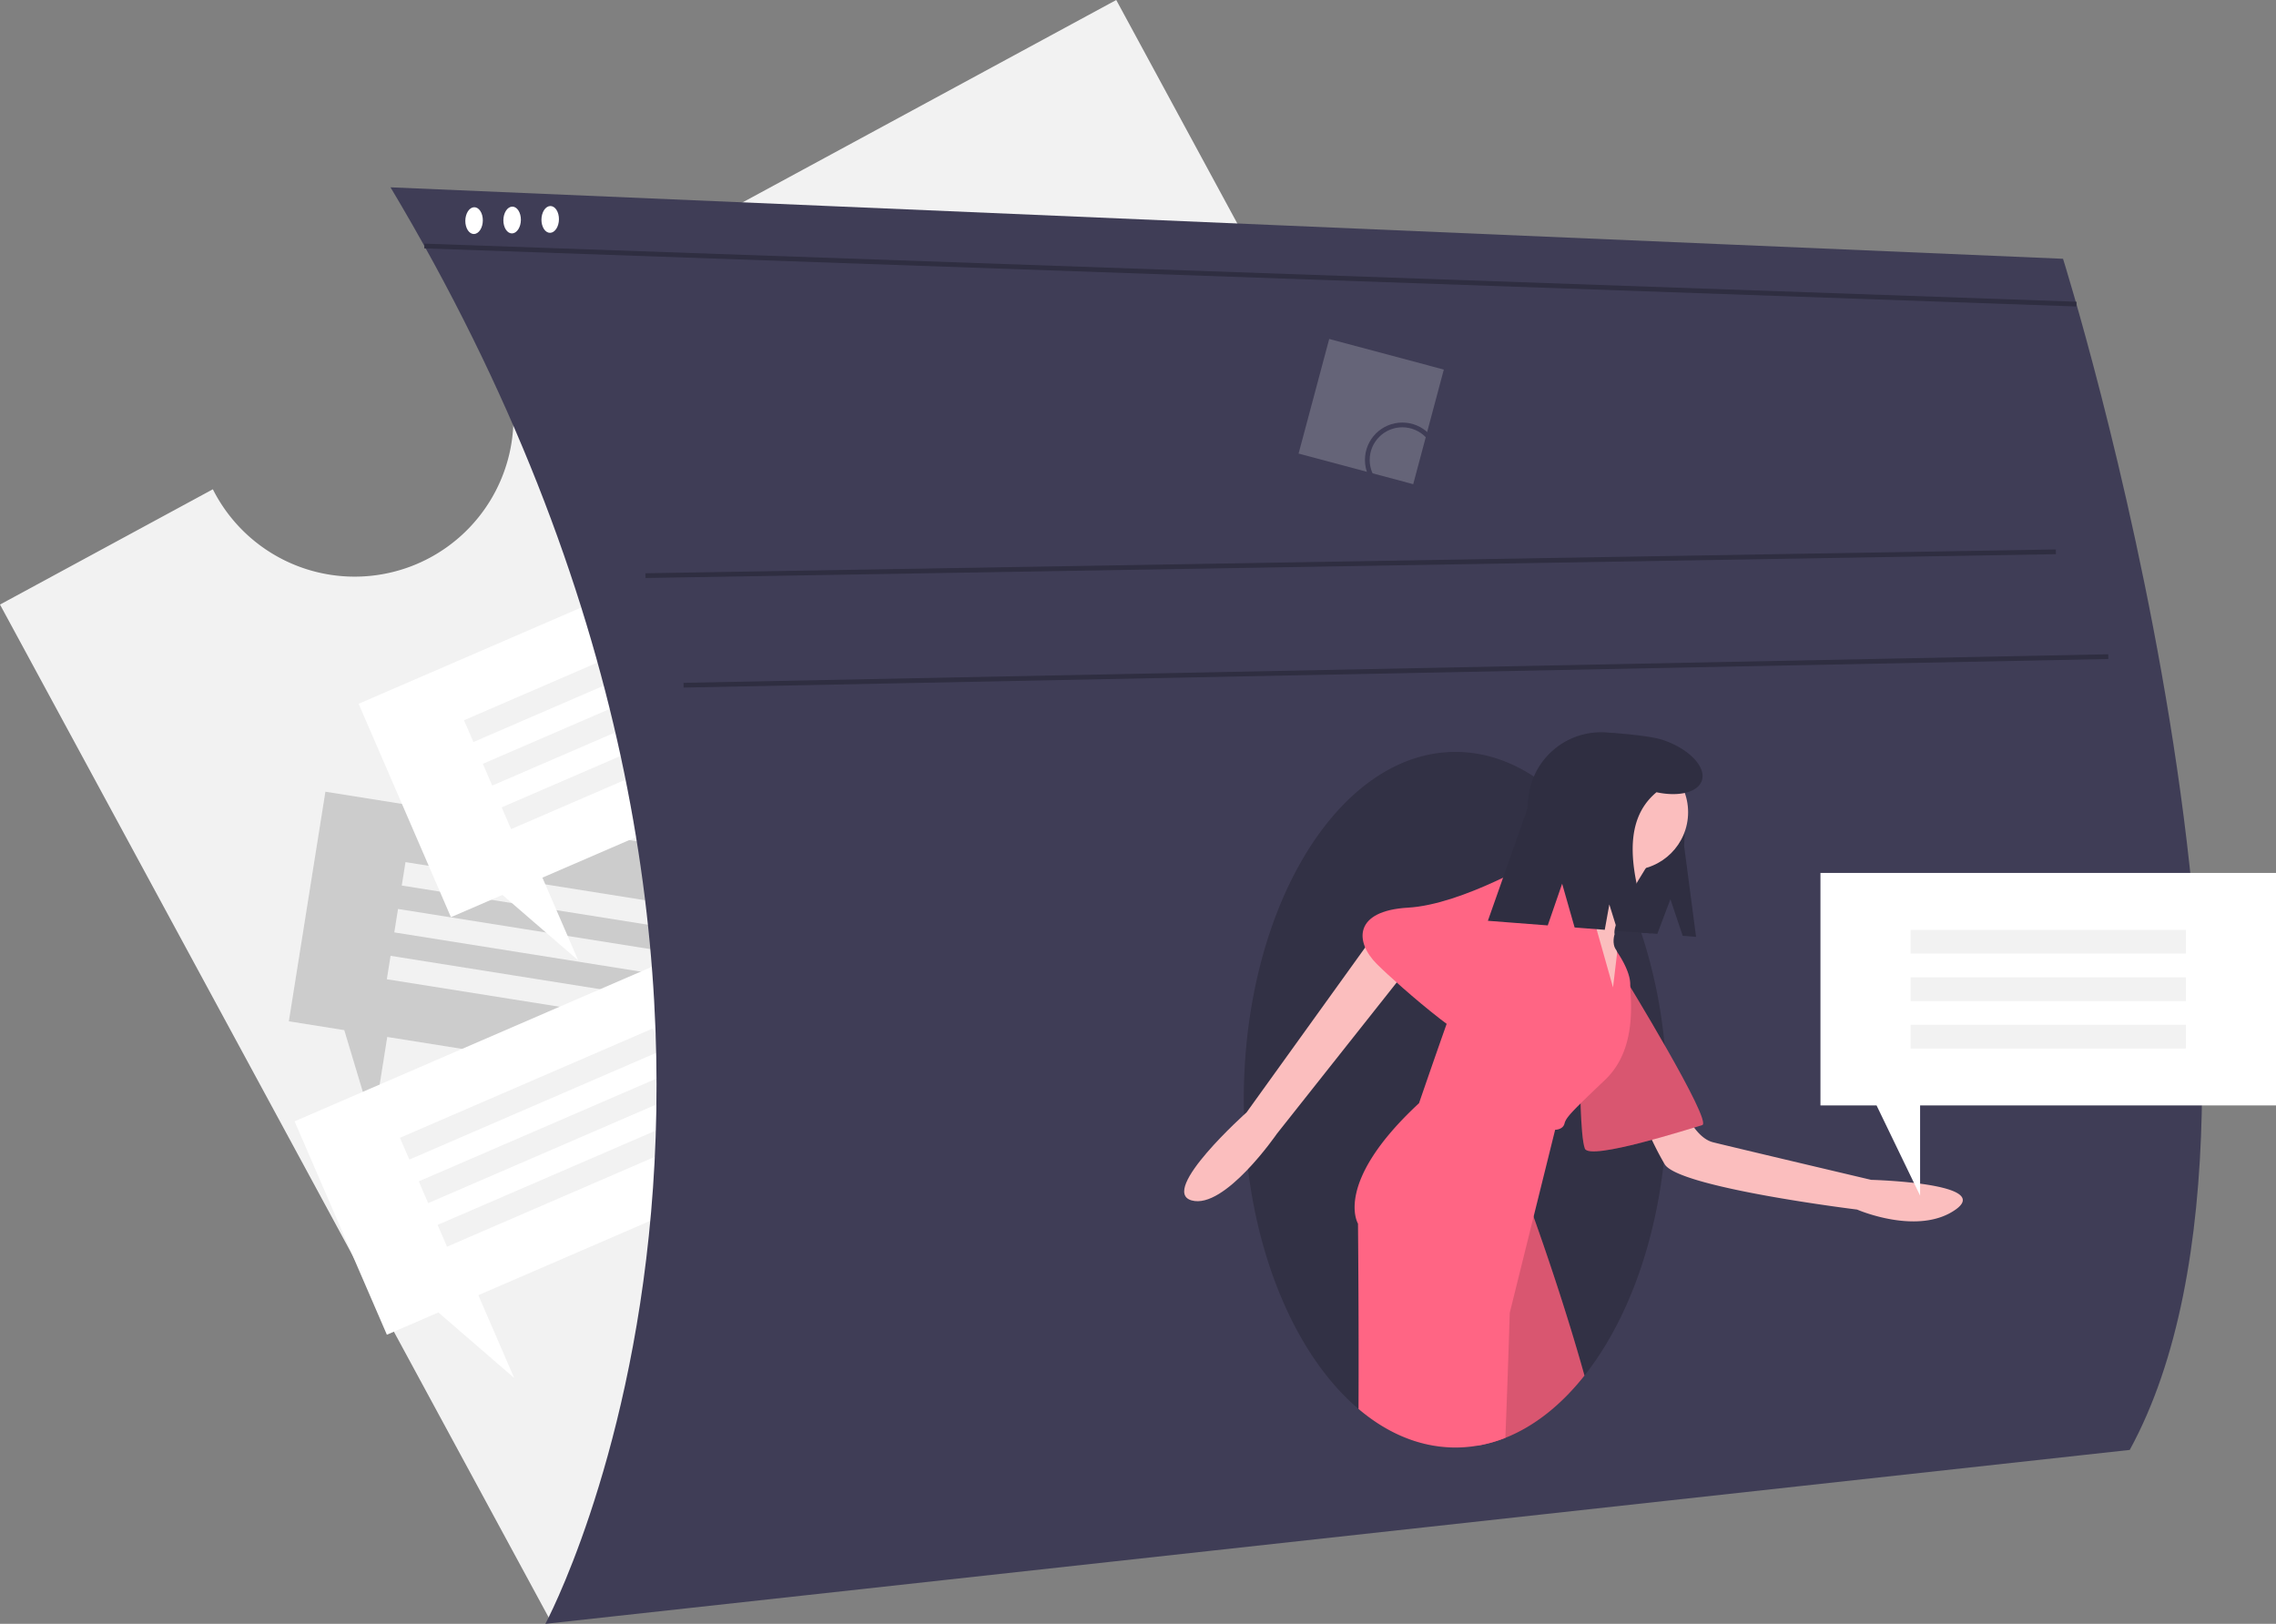<svg data-name="Layer 1" xmlns="http://www.w3.org/2000/svg" width="959.262" height="684.457"><rect width="100%" height="100%" fill="#808080" stroke="none"/><path d="M470.463 0L207.361 142.511a66.93 66.93 0 11-117.65 63.726L0 254.83l232.378 429.012 470.463-254.83z" fill="#f2f2f2"/><path fill="#fff" d="M137.144 333.711l189.613 30.182-15.405 96.782-148.135-23.58-5.973 37.528-12.144-40.411-23.361-3.719 15.405-96.782z"/><path opacity=".2" d="M137.144 333.711l189.613 30.182-15.405 96.782-148.135-23.58-5.973 37.528-12.144-40.411-23.361-3.719 15.405-96.782z"/><path fill="#f2f2f2" d="M283.886 391.497l-114.558-18.234 1.572-9.876 114.558 18.235zm-3.146 19.751l-114.557-18.235 1.572-9.876 114.558 18.235zM277.597 431l-114.558-18.235 1.572-9.876 114.558 18.235z"/><path fill="#fff" d="M124.156 472.652l176.225-76.216 38.902 89.948-137.676 59.544 15.084 34.877-31.921-27.595-21.712 9.39-38.902-89.948z"/><path fill="#f2f2f2" d="M279 442.726l-106.47 46.047-3.969-9.178 106.47-46.047zm7.939 18.358l-106.47 46.047-3.969-9.178 106.47-46.047zm7.936 18.356l-106.47 46.047-3.969-9.178 106.47-46.048z"/><path fill="#fff" d="M151.156 296.652l176.225-76.216 38.902 89.948-137.676 59.544 15.084 34.877-31.921-27.595-21.712 9.39-38.902-89.948z"/><path fill="#f2f2f2" d="M306 266.726l-106.47 46.047-3.969-9.178 106.47-46.047zm7.939 18.358l-106.47 46.047-3.97-9.178 106.47-46.047zm7.937 18.356l-106.47 46.048-3.97-9.179 106.47-46.047z"/><path d="M164.592 78.957l704.91 30.124s110.456 351.451 28.116 502.073l-667.757 73.303s140.58-261.078-65.27-605.5z" fill="#3f3d56"/><path fill="none" stroke="#2f2e41" stroke-miterlimit="10" stroke-width="2" d="M272.035 242.633l594.455-10.042m-578.388 56.232l600.479-12.049m-709.715-173.08l696.284 24.484"/><path d="M702.682 463.547c0 1.49-.01 2.98-.05 4.45v.01c-.06 3.64-.2 7.22-.43 10.78q-.36 5.73-.98 11.31c-4.05 36.37-16.27 68.06-33.42 89.72-9.72 12.29-21.03 21.36-33.34 26.24a58.449 58.449 0 01-11.65 3.29 55.128 55.128 0 01-9.37.8c-14.73 0-28.63-5.86-40.87-16.26-23.65-20.05-41.15-56.97-46.58-101.08v-.01c-.92-7.46-1.5-15.11-1.69-22.93q-.09-3.135-.09-6.32c0-80.97 39.95-146.61 89.23-146.61 11.67 0 22.82 3.68 33.04 10.38.3.19.6.39.89.6a86.977 86.977 0 0115.35 13.38 112.596 112.596 0 018.24 10.15 134.249 134.249 0 018.92 14.22c2.24 4.1 4.35 8.42 6.29 12.93v.01q3.03 6.96 5.55 14.5v.01a214.027 214.027 0 019.86 47.41c.73 7.5 1.1 15.19 1.1 23.02z" opacity=".2"/><path d="M219.27 90.501c.765 2.868-.153 6.195-2.047 7.429-1.889 1.23-4.034-.09-4.796-2.946s.146-6.177 2.032-7.42c1.89-1.244 4.046.07 4.81 2.937zm16.042-.251c.765 2.868-.153 6.195-2.046 7.429-1.89 1.23-4.035-.09-4.797-2.946s.147-6.177 2.033-7.42c1.89-1.244 4.045.07 4.81 2.937zm-32.085.502c.765 2.868-.153 6.195-2.046 7.429-1.89 1.23-4.035-.09-4.797-2.946s.147-6.177 2.033-7.42c1.89-1.244 4.045.07 4.81 2.937z" fill="#fff"/><path d="M704.025 379.014l5.191 15.445 5.62.434-5.052-38.503c1.877-24.319-8.275-45.773-32.593-47.65a30.837 30.837 0 00-33.119 28.372l-2.868 37.157a14.896 14.896 0 0013.705 15.998l43.6 3.365z" fill="#2f2e41"/><path d="M709.506 466.982s4.616 12.528 12.528 14.506 66.597 15.825 66.597 15.825 51.431 1.319 35.606 12.528-41.54 0-41.54 0-75.169-9.23-81.103-19.121a133.286 133.286 0 01-9.891-21.1z" fill="#fbbebe"/><path d="M684.45 411.595s37.584 61.321 32.969 62.64-47.475 15.166-49.453 9.89-1.979-29.671-1.979-29.671z" fill="#ff6584"/><path d="M684.45 411.595s37.584 61.321 32.969 62.64-47.475 15.166-49.453 9.89-1.979-29.671-1.979-29.671z" opacity=".15"/><path d="M581.192 391.298l-55.787 77.568s-37.096 33.133-23.193 37.112 35.97-28.107 35.97-28.107l64.3-81.199zM695.66 362.8s-16.485 25.057-15.166 30.991c0 0-1.32 3.957.659 6.594s1.319 18.463 1.319 18.463l-6.594 9.23-8.572-28.352-3.956-30.331s8.901-12.199 7.583-18.133 24.726 11.539 24.726 11.539z" fill="#fbbebe"/><path d="M667.802 579.817c-9.72 12.29-21.03 21.36-33.34 26.24a58.449 58.449 0 01-11.65 3.29c2.11-46.81 4.54-88.56 6.25-92.25 3.96-8.57 14.51-11.87 14.51-11.87s1.04 2.79 2.78 7.64c4.51 12.64 13.73 39.28 21.45 66.95z" fill="#ff6584"/><path d="M667.802 579.817c-9.72 12.29-21.03 21.36-33.34 26.24a58.449 58.449 0 01-11.65 3.29c2.11-46.81 4.54-88.56 6.25-92.25 3.96-8.57 14.51-11.87 14.51-11.87s1.04 2.79 2.78 7.64c4.51 12.64 13.73 39.28 21.45 66.95z" opacity=".15"/><circle cx="687.087" cy="342.36" r="24.397" fill="#fbbebe"/><path d="M676.542 455.117c-4.56 4.34-7.91 7.54-10.37 9.98-5 4.94-6.34 6.71-6.78 8.48-.66 2.64-3.95 2.64-3.95 2.64l-9.09 36.65-10.04 40.49s-.65 22.5-1.85 52.7a58.449 58.449 0 01-11.65 3.29 55.128 55.128 0 01-9.37.8c-14.73 0-28.63-5.86-40.87-16.26.17-38.62-.22-78.11-.22-78.11s-10.55-17.14 25.72-50.77c0 0 5.72-16.68 11.64-33.43 5.95-16.88 12.1-33.83 12.76-33.83.44 0 3.59-4.03 7.59-9.4 3.51-4.7 7.68-10.44 11.24-15.41 4.59-6.36 8.2-11.45 8.2-11.45s10.83 0 15.47 5.53a8.505 8.505 0 011.68 3.04c1.12 3.65 3.68 12.56 6.25 21.6 3.45 12.17 6.93 24.55 6.93 24.55l1.77-14.88s5.49 7.63 5.49 13.56c0 .32.01.68.02 1.09.29 7.11 2.52 26.66-10.57 39.14z" fill="#ff6584"/><path d="M657.416 366.757l-7.913-5.275s-32.969 19.781-56.047 21.1-22.419 14.506-13.187 23.738 45.497 40.88 46.815 32.968 30.332-72.531 30.332-72.531z" fill="#ff6584"/><path d="M700.883 311.91c-5.303-1.789-18.132-2.74-20.009-2.886a34.531 34.531 0 00-37.086 31.772l-16.692 47.325 25.23 1.947 6.067-17.585 5.262 18.46 12.7.98 1.924-10.7 3.466 11.116 14.147 1.091c-8.745-24.79-12.694-47.077 2.267-59.49 9.3 2.006 17.422.1 19.107-4.896 1.942-5.756-5.393-13.427-16.383-17.134z" fill="#2f2e41"/><path fill="#fff" d="M767.262 367.957h192v98h-150v38l-18.345-38h-23.655v-98z"/><path fill="#f2f2f2" d="M921.261 401.957h-116v-10h116zm0 20h-116v-10h116zm0 20h-116v-10h116z"/><path fill="#fff" opacity=".2" d="M560.22 142.874l48.306 12.905-12.904 48.306-48.306-12.905z"/><circle cx="591.037" cy="193.867" r="14.756" fill="none" stroke="#3f3d56" stroke-miterlimit="10" stroke-width="2"/></svg>
